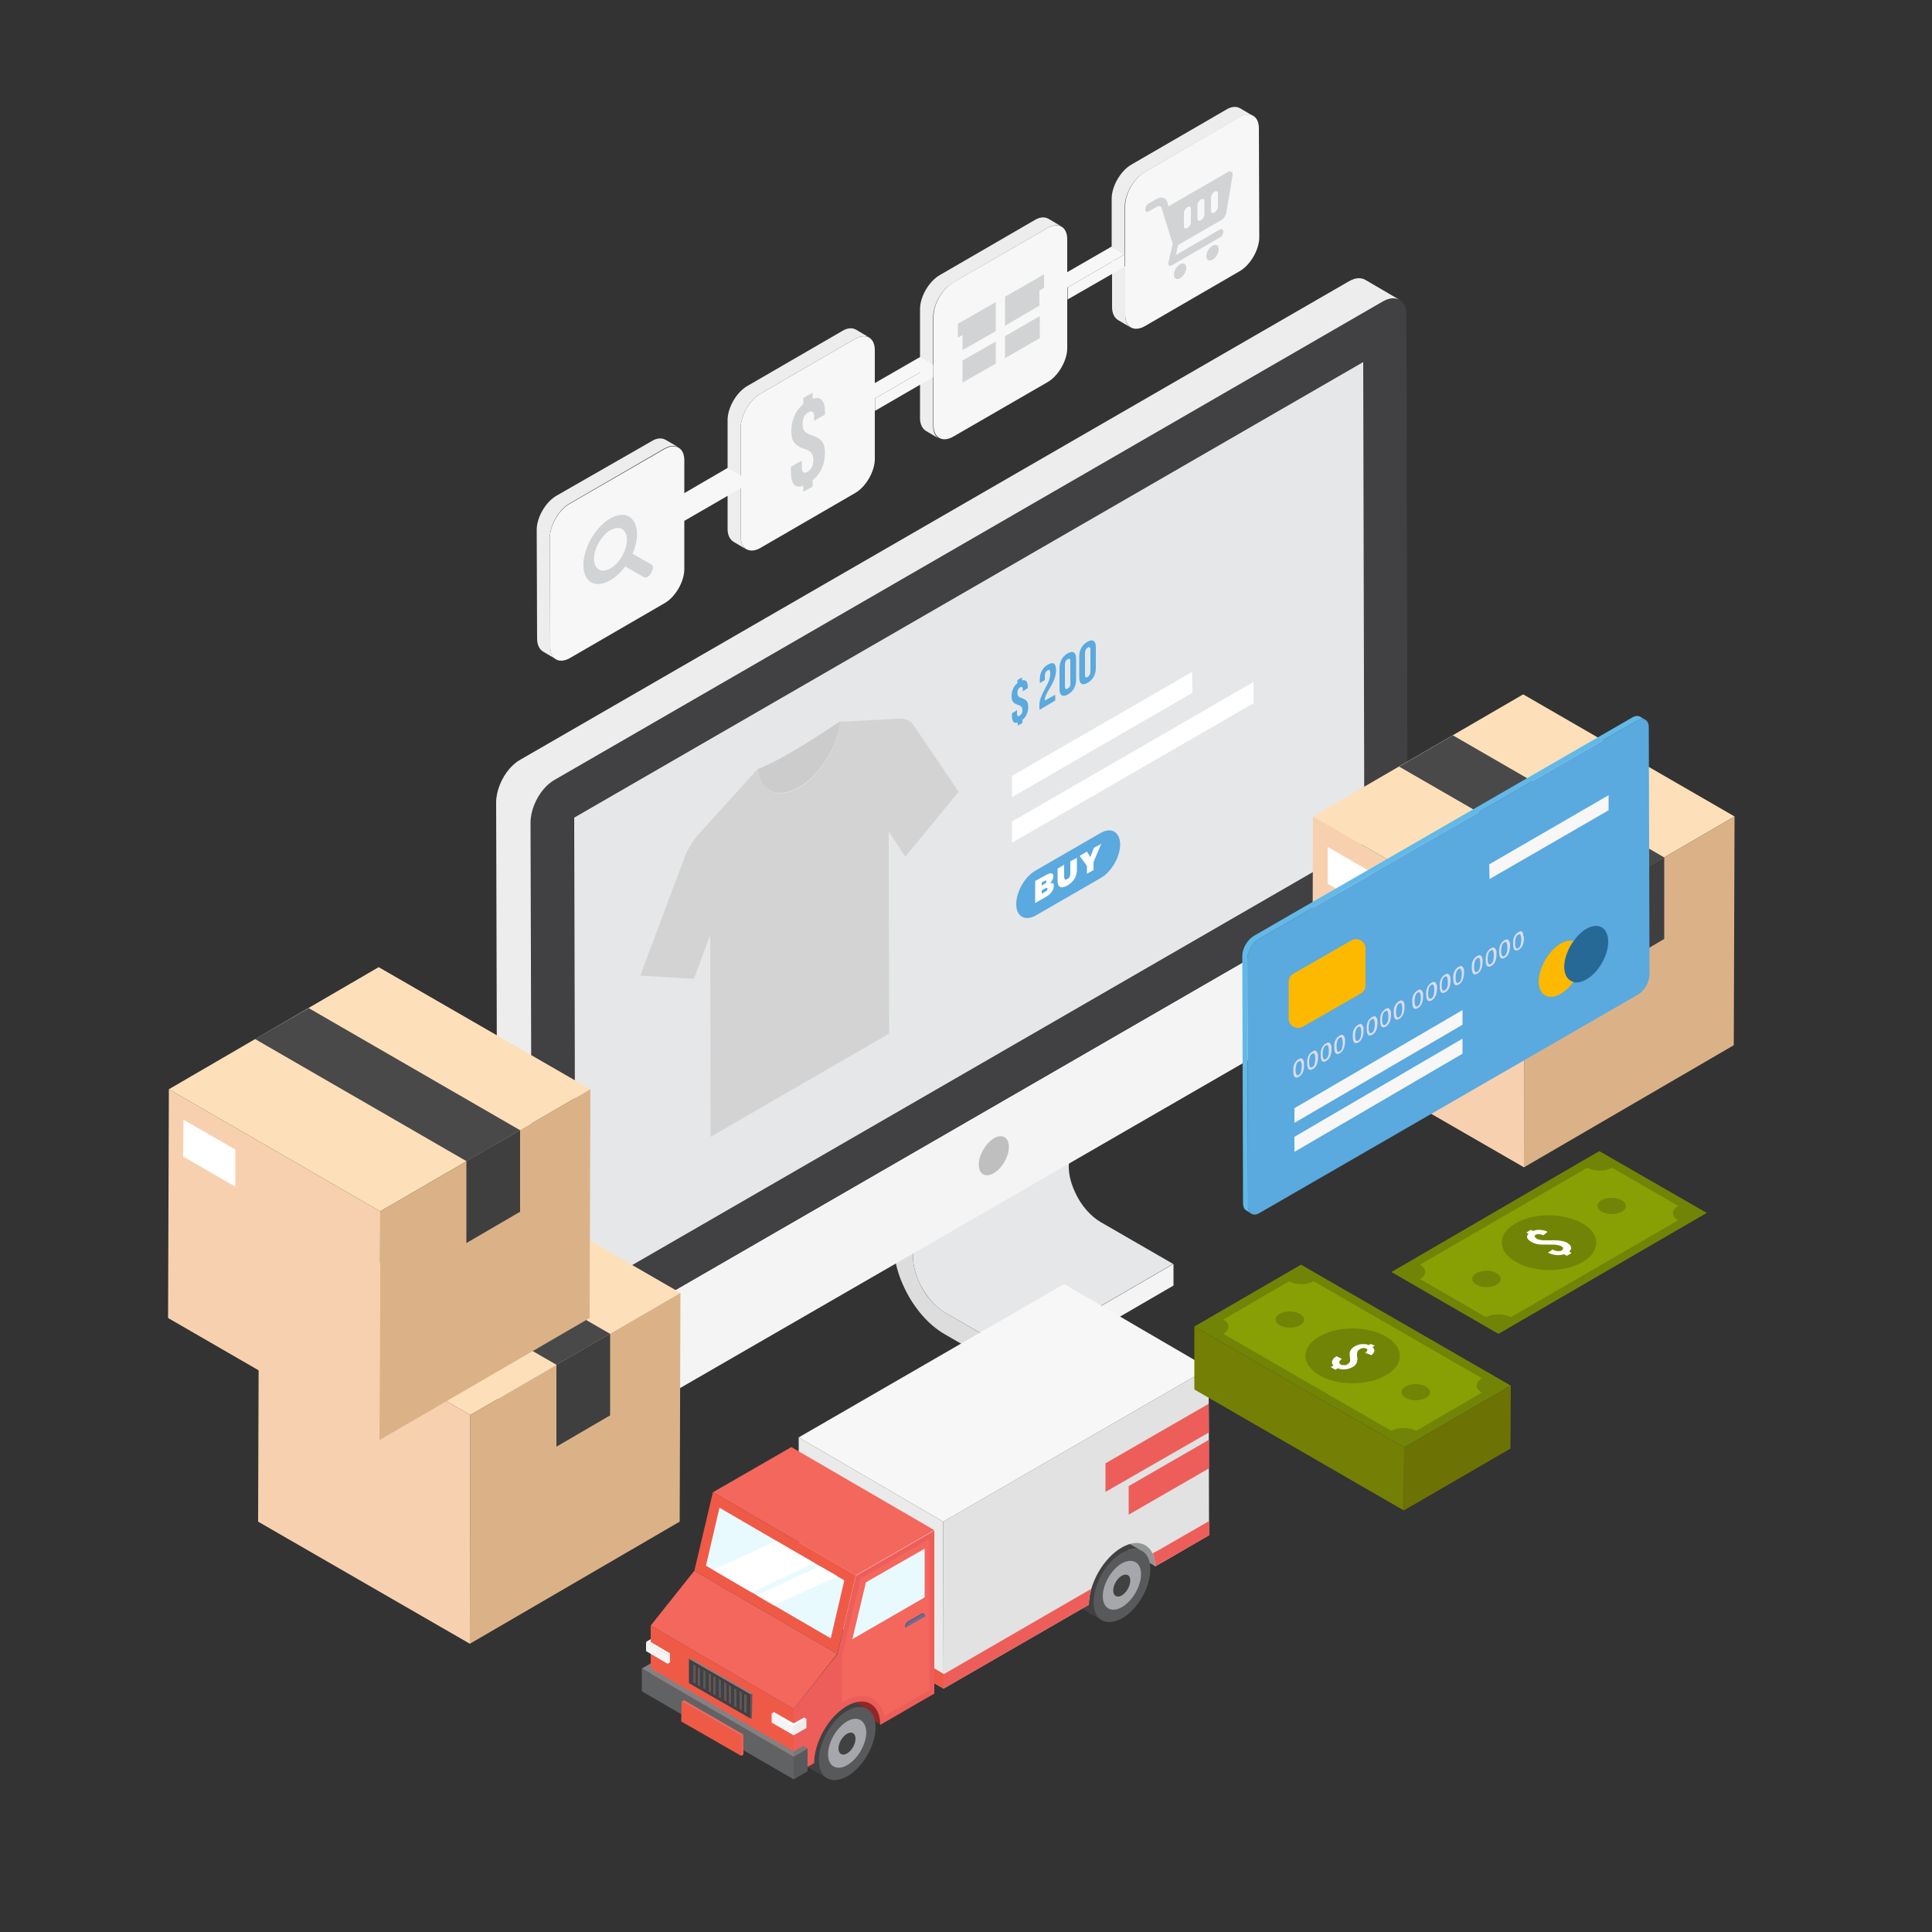 <?xml version="1.0" encoding="utf-8"?>
<!-- Generator: Adobe Illustrator 19.0.0, SVG Export Plug-In . SVG Version: 6.00 Build 0)  -->
<svg version="1.1" xmlns="http://www.w3.org/2000/svg" xmlns:xlink="http://www.w3.org/1999/xlink" x="0px" y="0px"
	 viewBox="0 0 500 500" style="enable-background:new 0 0 500 500;" xml:space="preserve">
<rect x="0" y="0" width="500" height="500" fill="#333333" stroke="none"/>
<style type="text/css">
	.st0{display:none;}
	.st1{display:inline;fill:#EBAB00;}
	.st2{enable-background:new    ;}
	.st3{fill:#F4F4F4;}
	.st4{fill:#DDDDDD;}
	.st5{fill:#58595B;}
	.st6{fill:#E6E7E8;}
	.st7{fill:#BFBFBF;}
	.st8{fill:#EDEDED;}
	.st9{fill:#414042;}
	.st10{fill:#CCCCCC;}
	.st11{fill:#D3D3D3;}
	.st12{fill:#5AA9DF;}
	.st13{fill:#FFFFFF;}
	.st14{fill:#FDE0BA;}
	.st15{fill:#DBB288;}
	.st16{fill:#F7D1AF;}
	.st17{fill:#494949;}
	.st18{fill:#3F3F3F;}
	.st19{fill:#939696;}
	.st20{fill:#414142;}
	.st21{fill:#E2E2E2;}
	.st22{fill:#ED5E5A;}
	.st23{fill:#EAEAEA;}
	.st24{fill:#F7F7F7;}
	.st25{fill:#EF5A47;}
	.st26{fill:#912727;}
	.st27{fill:#A5A7AA;}
	.st28{fill:#F4675D;}
	.st29{fill:#E9FAFF;}
	.st30{fill:#5A597F;}
	.st31{fill:#6E6B92;}
	.st32{fill:#808285;}
	.st33{fill:#616263;}
	.st34{fill:#77787A;}
	.st35{fill:#D1D3D4;}
	.st36{fill:#62B9E8;}
	.st37{fill:#276996;}
	.st38{fill:#FCB900;}
	.st39{fill:#DBDBEF;}
	.st40{fill:#728406;}
	.st41{fill:#89A004;}
	.st42{fill:#6D7204;}
	.st43{fill:#747F05;}
</style>
<g id="BACKGROUND" class="st0">
	<rect class="st1" width="500" height="500"/>
</g>
<g id="OBJECTS">
	<g>
		<g>
			<g class="st2">
				<g>
					<polygon class="st3" points="263.4,350.5 303.7,327.1 303.7,332.7 263.4,356.1 					"/>
				</g>
				<path class="st4" d="M244.6,339.7c-2.6-1.5-5.1-4.3-6.6-7.6c-1.6-3.3-2.1-6.7-1.4-9.2l5.7-18.7l-4.7-4.3l-5.7,18.7
					c-1.2,4-0.4,9.3,2.1,14.6c2.5,5.3,6.3,9.7,10.5,12.1l18.7,10.8l0-5.6L244.6,339.7z"/>
				<g>
					<polygon class="st5" points="237.6,299.9 277.9,276.5 282.6,280.8 242.3,304.2 					"/>
				</g>
				<path class="st6" d="M284.9,316.3c-2.6-1.5-5.1-4.3-6.6-7.6c-1.6-3.3-2.1-6.7-1.4-9.2l5.7-18.7l-40.3,23.4l-5.7,18.7
					c-0.7,2.5-0.2,5.8,1.4,9.2c1.6,3.3,4,6.1,6.6,7.6l18.7,10.8l40.3-23.4L284.9,316.3z"/>
			</g>
			<path class="st3" d="M364.4,224.4L137.7,355.3l0.1,18.9c0,3.9,2.8,5.5,6.2,3.5L358.3,254c3.4-2,6.2-6.7,6.2-10.7L364.4,224.4z"/>
			<g>
				<path class="st7" d="M257.2,294.6c2.2-1.3,3.9-0.2,3.9,2.2c0,2.5-1.7,5.5-3.9,6.8c-2.2,1.3-3.9,0.2-3.9-2.2
					C253.3,298.9,255.1,295.9,257.2,294.6z"/>
			</g>
			<path class="st8" d="M137.8,374.2l-0.1-18.9l-8.9-5.2l0.1,18.9c0,1.9,0.7,3.3,1.8,4l8.9,5.2C138.5,377.5,137.8,376.2,137.8,374.2
				z"/>
			<path class="st9" d="M364,81.9L364,81.9l0-0.4c0-2.8-1.5-4.4-3.5-4.4c0,0,0,0,0,0c-0.8,0-1.6,0.3-2.5,0.8L143.3,201.8
				c-0.9,0.5-1.8,1.3-2.6,2.2c-2.1,2.4-3.5,5.8-3.5,8.8l0.4,142.5l226.7-130.9L364,81.9z M148.9,335.9l-0.4-124.3L352.8,93.7
				l0.4,124.3L148.9,335.9z"/>
			<polygon class="st6" points="352.8,93.7 148.6,211.6 148.9,335.9 353.1,218 			"/>
			<path class="st8" d="M362.2,77.6l-8.9-5.2c-0.5-0.3-1.1-0.4-1.7-0.4c0,0,0,0,0,0l0,0c-0.8,0-1.6,0.3-2.5,0.8L134.5,196.7
				c-0.9,0.5-1.8,1.3-2.6,2.2c-2.1,2.4-3.5,5.8-3.5,8.8l0.4,142.5l8.9,5.2l-0.4-142.5c0-3,1.4-6.4,3.5-8.8c0.8-0.9,1.6-1.6,2.6-2.2
				L357.9,78c0.9-0.5,1.8-0.8,2.5-0.8l0,0c0,0,0,0,0,0C361.1,77.2,361.7,77.3,362.2,77.6z"/>
			<g>
				<g class="st2">
					<g>
						<path class="st10" d="M196.1,199c0.6,5.8,5.2,7.9,10.7,4.7c5.5-3.2,10-10.6,10.7-17.1c-0.3,0.2-5.8,4-12.1,7.7
							C202.2,196.2,198.9,198,196.1,199z"/>
					</g>
					<g>
						<path class="st11" d="M196.1,199l-15.3,16.9c-1.7,1.9-3.1,4.3-3.9,6.7l-11.2,29.9l13.9,0.8l4.2-11.4l0.1,52.3l46.2-26.7
							l-0.1-52.3l4.3,6.5l13.8-16.8l-11.4-16.8c-0.8-1.5-2.3-2.2-4-2.1l-15.3,0.8c-0.6,6.5-5.1,13.9-10.7,17.1
							C201.3,207,196.8,204.8,196.1,199z"/>
					</g>
				</g>
			</g>
			<g>
				<path class="st12" d="M264.5,180.7c-1-0.3-1.2-0.7-1.2-1.4c0-0.7,0.3-1.2,0.7-1.4c0.4-0.3,0.7-0.1,0.7,0.6l0,0.4l1.3-0.8l0-0.3
					c0-1.4-0.5-2-1.5-1.7l0-0.8l-1.2,0.7l0,0.8c-1,0.8-1.5,2-1.5,3.4c0,1.2,0.4,1.8,1.6,2.2c1,0.3,1.2,0.7,1.2,1.4
					c0,0.7-0.3,1.2-0.7,1.4c-0.4,0.3-0.7,0.2-0.7-0.6l0-0.8l-1.3,0.8l0,0.7c0,1.4,0.5,2,1.5,1.7l0,0.8l1.2-0.7l0-0.8
					c1-0.8,1.5-2,1.5-3.4C266.1,181.7,265.7,181.1,264.5,180.7z"/>
				<path class="st12" d="M273.3,173.4c0-1.7-0.7-2.2-2.1-1.4c-1.4,0.8-2.1,2.2-2.1,3.8l0,1l1.3-0.8l0-1.1c0-0.7,0.3-1.2,0.7-1.4
					c0.4-0.3,0.7-0.2,0.7,0.8c0,1.1-0.3,2.1-1.4,4c-1,1.9-1.4,3-1.4,4.1l0,1.3l4.1-2.4l0-1.5l-2.7,1.5c0-0.1,0-0.1,0-0.2
					c0-0.5,0.2-1.2,1.1-2.7C272.9,176.1,273.3,174.8,273.3,173.4z"/>
				<path class="st12" d="M276.3,169.1c-1.4,0.8-2.1,2.2-2.1,3.8l0,5.4c0,1.7,0.8,2.2,2.2,1.4c1.4-0.8,2.1-2.2,2.1-3.8l0-5.4
					C278.5,168.8,277.7,168.3,276.3,169.1z M276.3,178.2c-0.4,0.3-0.7,0.1-0.7-0.6l0-5.6c0-0.7,0.3-1.2,0.7-1.4
					c0.5-0.3,0.7-0.1,0.7,0.6l0,5.6C277.1,177.5,276.8,177.9,276.3,178.2z"/>
				<path class="st12" d="M283.6,167.5c0-1.7-0.8-2.2-2.2-1.4c-1.4,0.8-2.1,2.2-2.1,3.8l0,5.4c0,1.7,0.8,2.2,2.2,1.4
					c1.4-0.8,2.1-2.2,2.1-3.8L283.6,167.5z M281.5,175.2c-0.5,0.3-0.7,0.1-0.7-0.6l0-5.6c0-0.7,0.3-1.2,0.7-1.4
					c0.4-0.3,0.7-0.1,0.7,0.6l0,5.6C282.2,174.5,281.9,174.9,281.5,175.2z"/>
			</g>
			<g>
				<g>
					<polygon class="st13" points="324.4,176.5 324.4,182 261.9,218.1 261.9,212.6 					"/>
				</g>
				<g>
					<polygon class="st13" points="308.5,173.9 308.6,179.3 261.9,206.3 261.9,200.8 					"/>
				</g>
			</g>
			<g>
				<g>
					<path class="st12" d="M270.5,230.1c0.4-0.2,0.5-0.1,0.5,0.1l0,0c0,0.2-0.2,0.5-0.6,0.7l-0.8,0.5l0-0.9L270.5,230.1z"/>
				</g>
				<g>
					<path class="st12" d="M270.9,228.3c0,0.3-0.2,0.5-0.5,0.7l-0.7,0.4l0-0.8l0.7-0.4C270.7,228,270.9,228,270.9,228.3L270.9,228.3
						z"/>
				</g>
				<path class="st12" d="M284.8,215.6l-16.8,9.7c-2.8,1.6-5,5.5-5,8.7c0,3.2,2.3,4.5,5.1,2.9l16.8-9.7c2.8-1.6,5-5.5,5-8.7
					C289.8,215.2,287.5,214,284.8,215.6z"/>
				<g>
					<path class="st13" d="M277,222.9l0,3.2c0,0.7-0.3,1.2-0.8,1.4c-0.5,0.3-0.8,0.1-0.8-0.6l0-3.1l-1.7,1l0,3.1
						c0,1.9,1,2.1,2.5,1.3c1.5-0.9,2.5-2.2,2.5-4.1l0-3.1L277,222.9z"/>
					<polygon class="st13" points="285,218.4 283.1,219.4 282.2,221.8 281.3,220.4 279.4,221.5 281.3,224.1 281.3,226.1 283,225.2 
						283,223.1 					"/>
					<path class="st13" d="M271.7,228.6c0.5-0.5,0.9-1.1,0.9-1.8c0-0.4-0.1-0.6-0.3-0.7c-0.3-0.2-0.7-0.1-1.5,0.3l-2.9,1.6l0,5.7
						l2.8-1.6c1.3-0.7,2-1.8,2-2.7v0C272.8,228.5,272.4,228.4,271.7,228.6z M269.6,228.4l0.7-0.4c0.4-0.2,0.5-0.2,0.5,0.1l0,0
						c0,0.3-0.2,0.5-0.5,0.7l-0.7,0.4L269.6,228.4z M270.5,230.8l-0.9,0.5l0-0.9l0.9-0.5c0.4-0.2,0.6-0.1,0.6,0.1l0,0
						C271.1,230.3,270.9,230.6,270.5,230.8z"/>
				</g>
			</g>
		</g>
		<g>
			<g class="st2">
				<g>
					<polygon class="st14" points="176.1,334.6 121.7,366.2 67,334.6 121.4,303 					"/>
				</g>
				<g>
					<polygon class="st15" points="176.1,334.6 175.9,393.8 121.6,425.4 121.7,366.2 					"/>
				</g>
				<g>
					<polygon class="st16" points="121.7,366.2 121.6,425.4 66.8,393.8 67,334.6 					"/>
				</g>
				<polygon class="st17" points="89.3,321.6 144,353.2 157.9,345.2 103.2,313.6 				"/>
				<polygon class="st18" points="157.9,366.3 157.9,345.2 151.8,348.7 144,353.2 144,374.4 				"/>
				<g>
					<polygon class="st13" points="84.2,350.2 84.2,359.8 70.8,352 70.8,342.5 					"/>
				</g>
			</g>
		</g>
		<g>
			<g class="st2">
				<g>
					<polygon class="st14" points="152.8,281.9 98.4,313.5 43.7,281.9 98,250.3 					"/>
				</g>
				<g>
					<polygon class="st15" points="152.8,281.9 152.6,341.1 98.2,372.7 98.4,313.5 					"/>
				</g>
				<g>
					<polygon class="st16" points="98.4,313.5 98.2,372.7 43.5,341.1 43.7,281.9 					"/>
				</g>
				<polygon class="st17" points="66,268.9 120.7,300.5 134.6,292.5 79.9,260.9 				"/>
				<polygon class="st18" points="134.6,313.6 134.6,292.5 128.5,296 120.7,300.5 120.7,321.7 				"/>
				<g>
					<polygon class="st13" points="60.9,297.5 60.9,307.1 47.4,299.3 47.5,289.8 					"/>
				</g>
			</g>
		</g>
		<g>
			<g class="st2">
				<g>
					<polygon class="st14" points="448.9,211.3 394.5,242.9 339.8,211.3 394.2,179.7 					"/>
				</g>
				<g>
					<polygon class="st15" points="448.9,211.3 448.7,270.5 394.4,302.1 394.5,242.9 					"/>
				</g>
				<g>
					<polygon class="st16" points="394.5,242.9 394.4,302.1 339.6,270.5 339.8,211.3 					"/>
				</g>
				<polygon class="st17" points="362.1,198.4 416.9,230 430.7,221.9 376,190.3 				"/>
				<polygon class="st18" points="430.7,243 430.7,221.9 424.6,225.4 416.9,230 416.9,251.1 				"/>
				<g>
					<polygon class="st13" points="357.1,227 357,236.5 343.6,228.7 343.6,219.2 					"/>
				</g>
			</g>
		</g>
		<g>
			<g>
				<path class="st19" d="M298.9,405.3c0-5.3-3.8-7.5-8.5-4.9L298.9,405.3z"/>
			</g>
			<path class="st20" d="M253.3,380.4c2-1.2,3.9-1.3,5.2-0.5l37,21.5c-1.3-0.8-3.2-0.7-5.2,0.5c-4,2.3-7.3,8-7.3,12.7
				c0,2.3,0.8,3.9,2.1,4.7l-37-21.5c-1.3-0.8-2.1-2.4-2.1-4.7C246,388.4,249.2,382.7,253.3,380.4z"/>
			<g>
				<path class="st21" d="M290.3,400.5c4.7-2.7,8.6-0.5,8.6,4.9l1.6-0.9l0.9-0.5v0l11.5-6.7l-0.1-43.2l-68.7,39.7l0.1,43.2
					l37.6-21.7C281.8,409.8,285.6,403.2,290.3,400.5z"/>
				<path class="st22" d="M282.4,411.2l-38.2,22.1l0,3.7l37.6-21.7C281.8,413.9,282,412.6,282.4,411.2z"/>
				<g>
					<polygon class="st23" points="244.1,393.8 206.7,372 206.8,415.2 244.2,437 					"/>
				</g>
				<g>
					<polygon class="st24" points="312.8,354.1 275.4,332.3 206.7,372 244.1,393.8 					"/>
				</g>
				<polygon class="st22" points="286.1,378.7 312.8,363.3 312.9,370.7 286.1,386.1 				"/>
				<polygon class="st22" points="312.9,372.6 292.1,384.6 292.1,392 312.9,380 				"/>
				<polygon class="st25" points="241,431.3 244.2,433.2 244.2,437 241,435.1 				"/>
				<g>
					<path class="st22" d="M313,397.3l0-3.7l-13.2,7.6l-1.5,0.8c0.4,0.9,0.6,2,0.7,3.3l1.6-0.9l0.9-0.5v0L313,397.3z"/>
				</g>
			</g>
			<polygon class="st13" points="167.2,425 168.4,424.2 168.4,425.7 			"/>
			<g>
				<path class="st26" d="M225.3,440.8l-37-21.5c1.5,0.9,2.5,2.8,2.5,5.5l37,21.5C227.8,443.6,226.8,441.7,225.3,440.8z"/>
			</g>
			<path class="st20" d="M182.2,421.3c2-1.2,3.9-1.3,5.2-0.5l37,21.5c-1.3-0.8-3.2-0.7-5.2,0.5c-4,2.3-7.3,8-7.3,12.7
				c0,2.3,0.8,3.9,2.1,4.7l-37-21.5c-1.3-0.8-2.1-2.4-2.1-4.7C174.8,429.3,178.1,423.6,182.2,421.3z"/>
			<g>
				<path class="st5" d="M219.2,442.8c-4,2.3-7.3,8-7.3,12.7c0,4.7,3.3,6.5,7.4,4.2c4-2.3,7.3-8,7.3-12.7
					C226.5,442.3,223.2,440.4,219.2,442.8z"/>
			</g>
			<g>
				<path class="st27" d="M219.2,445.5c-2.7,1.6-4.9,5.4-4.9,8.5c0,3.1,2.2,4.4,5,2.8c2.7-1.6,4.9-5.4,4.9-8.5
					C224.1,445.2,221.9,443.9,219.2,445.5z"/>
			</g>
			<g>
				<path class="st20" d="M219.2,448.7c-1.2,0.7-2.2,2.4-2.2,3.8c0,1.4,1,2,2.2,1.3c1.2-0.7,2.2-2.4,2.2-3.8
					C221.4,448.5,220.4,448,219.2,448.7z"/>
			</g>
			<polygon class="st28" points="205.4,442.3 168.4,420.7 179.7,406.5 216.7,428 			"/>
			<g>
				<polygon class="st25" points="205.4,442.3 168.4,420.7 168.4,437.7 205.4,459.2 				"/>
			</g>
			<g>
				<polygon class="st28" points="241.8,396 204.8,374.5 184.5,386.2 221.5,407.7 				"/>
			</g>
			<polygon class="st25" points="221.5,407.7 184.5,386.2 179.7,406.5 216.7,428 			"/>
			<polygon class="st29" points="218.5,409 186.2,390.2 182.7,405.2 215,424 			"/>
			<path class="st22" d="M205.4,442.3l11.3-14.2l4.8-20.3l20.3-11.7v42.2l-14,8.1c0-5.4-3.9-7.6-8.6-4.9c-4.7,2.7-8.5,9.3-8.5,14.8
				l-5.3,3V442.3z"/>
			<path class="st28" d="M240.5,398.3v39.1l-11.6,6.7c-0.7-3.2-2.8-5.2-5.9-5.2c-1.4,0-2.9,0.5-4.5,1.3c-0.2,0.1-0.4,0.3-0.6,0.4
				v-12l4.8-20.1L240.5,398.3z"/>
			<polygon class="st29" points="224.1,409.5 239.3,400.8 239.3,413.4 220.6,424.2 			"/>
			<g>
				<path class="st30" d="M235,419.6l3.5-2c0.2-0.1,0.4-0.1,0.6,0l0,0l0.2,0.1l-0.1,0.1c0,0.1,0.1,0.2,0.1,0.3l-3,1.7l-1.6,1.1
					l-0.2,0.3l-0.3-0.2C234.2,420.5,234.5,419.9,235,419.6z"/>
				<g>
					<path class="st31" d="M235.2,419.8c-0.4,0.3-0.8,0.9-0.8,1.4l5.1-2.9c0-0.5-0.4-0.7-0.8-0.5L235.2,419.8z"/>
				</g>
			</g>
			<g>
				<g>
					<polygon class="st5" points="188.7,436.2 188.7,440.7 189.2,441 189.3,436.5 					"/>
				</g>
				<g>
					<polygon class="st5" points="191.4,437.7 191.4,442.2 191.9,442.5 191.9,438 					"/>
				</g>
				<path class="st9" d="M178.3,435.6l16,9.2l0-6.3l-16-9.2L178.3,435.6z M192.7,443l0-4.5l0.5,0.3l0,4.5L192.7,443z M191.4,442.2
					l0-4.5l0.5,0.3l0,4.5L191.4,442.2z M190,441.5l0-4.5l0.5,0.3l0,4.5L190,441.5z M188.7,440.7l0-4.5l0.5,0.3l0,4.5L188.7,440.7z
					 M187.4,439.9l0-4.5l0.5,0.3l0,4.5L187.4,439.9z M186,439.1l0-4.5l0.5,0.3l0,4.5L186,439.1z M184.7,438.4l0-4.5l0.5,0.3l0,4.5
					L184.7,438.4z M183.4,437.6l0-4.5l0.5,0.3l0,4.5L183.4,437.6z M182,436.8l0-4.5l0.5,0.3l0,4.5L182,436.8z M180.7,436.1l0-4.5
					l0.5,0.3l0,4.5L180.7,436.1z M179.4,435.3l0-4.5l0.5,0.3l0,4.5L179.4,435.3z"/>
				<g>
					<polygon class="st5" points="179.4,430.8 179.4,435.3 179.9,435.6 179.9,431.1 					"/>
				</g>
				<g>
					<polygon class="st5" points="180.7,431.6 180.7,436.1 181.2,436.4 181.2,431.9 					"/>
				</g>
				<g>
					<polygon class="st5" points="182,432.3 182,436.8 182.6,437.1 182.6,432.6 					"/>
				</g>
				<g>
					<polygon class="st5" points="183.4,433.1 183.4,437.6 183.9,437.9 183.9,433.4 					"/>
				</g>
				<g>
					<polygon class="st5" points="184.7,433.9 184.7,438.4 185.2,438.7 185.2,434.2 					"/>
				</g>
				<g>
					<polygon class="st5" points="186,434.6 186,439.1 186.6,439.5 186.6,435 					"/>
				</g>
				<g>
					<polygon class="st5" points="187.4,435.4 187.4,439.9 187.9,440.2 187.9,435.7 					"/>
				</g>
				<g>
					<polygon class="st5" points="190,437 190,441.5 190.6,441.8 190.6,437.3 					"/>
				</g>
				<g>
					<polygon class="st5" points="192.7,438.5 192.7,443 193.2,443.3 193.3,438.8 					"/>
				</g>
				<g>
					<polygon class="st32" points="194.3,438.5 194.7,438.3 178.7,429.1 178.3,429.3 					"/>
				</g>
				<g>
					<polygon class="st5" points="194.3,444.8 194.6,444.6 194.7,438.3 194.3,438.5 					"/>
				</g>
			</g>
			<g>
				<polygon class="st33" points="205.4,454.6 205.4,460.5 166.1,437.7 166.1,431.8 				"/>
				<polygon class="st5" points="209,458.4 205.4,460.5 205.4,454.6 209,452.5 				"/>
				<polygon class="st34" points="207.9,451.8 209,452.5 205.4,454.6 205.4,453.3 				"/>
				<polygon class="st32" points="168.4,433.1 166.1,431.8 168.4,430.5 				"/>
				<polygon class="st32" points="205.4,454.6 168.1,432.9 168.4,431.8 205.4,453.3 205.4,459.2 205.4,459.2 				"/>
			</g>
			<g>
				<polygon class="st3" points="205.4,449.1 199.7,445.8 199.7,443.5 205.4,446.7 				"/>
				<polygon class="st13" points="205.4,446 208.1,444.5 208.7,444.9 205.4,446.8 				"/>
				<polygon class="st13" points="205.4,446 200.3,443.1 199.7,443.5 205.4,446.8 				"/>
				<polygon class="st8" points="208.7,447.2 205.4,449.1 205.4,446.7 208.7,444.9 				"/>
			</g>
			<polygon class="st3" points="172.8,430.6 167.2,427.3 167.2,425 172.8,428.2 			"/>
			<polygon class="st13" points="173.4,427.9 167.8,424.6 167.2,425 172.8,428.2 			"/>
			<polygon class="st8" points="173.4,427.9 173.4,430.2 172.8,430.6 172.8,428.2 			"/>
			<g>
				<polygon class="st25" points="176.4,440.3 191.8,449.2 191.8,454.4 176.3,445.5 				"/>
				<g>
					<polygon class="st28" points="191.8,449.2 192.4,448.9 177,440 176.4,440.3 					"/>
				</g>
				<g>
					<polygon class="st22" points="191.8,454.4 192.4,454.1 192.4,448.9 191.8,449.2 					"/>
				</g>
			</g>
			<polygon class="st13" points="194.5,412.1 210.8,404.5 200.9,398.8 184.6,406.3 			"/>
			<polygon class="st13" points="200.3,415.5 216.7,407.9 212.2,405.3 195.9,412.9 			"/>
			<g>
				<path class="st20" d="M293.2,404.8c-1.2,0.7-2.2,2.4-2.2,3.8c0,1.4,1,2,2.2,1.3s2.2-2.4,2.2-3.8
					C295.4,404.7,294.4,404.1,293.2,404.8z"/>
			</g>
			<g>
				<path class="st5" d="M290.3,401.9c-4,2.3-7.3,8-7.3,12.7c0,4.7,3.3,6.5,7.4,4.2s7.3-8,7.3-12.7
					C297.7,401.4,294.4,399.6,290.3,401.9z"/>
			</g>
			<g>
				<path class="st27" d="M290.3,404.6c-2.7,1.6-4.9,5.4-4.9,8.5c0,3.1,2.2,4.4,5,2.8c2.7-1.6,4.9-5.4,4.9-8.5
					C295.3,404.3,293.1,403.1,290.3,404.6z"/>
			</g>
			<g>
				<path class="st20" d="M290.3,407.8c-1.2,0.7-2.2,2.4-2.2,3.8c0,1.4,1,2,2.2,1.3c1.2-0.7,2.2-2.4,2.2-3.8
					C292.6,407.7,291.6,407.1,290.3,407.8z"/>
			</g>
		</g>
		<g>
			<g>
				<polygon class="st24" points="276.3,74.4 272.8,72.4 287.7,63.8 291.1,65.8 				"/>
			</g>
			<path class="st24" d="M320.7,30.3c2.8-1.6,5.1-0.3,5.1,2.9l0.1,28.2c0,3.2-2.3,7.2-5.1,8.8l-24.5,14.2c-2.8,1.6-5.1,0.3-5.1-2.9
				l0-12.5l0-3.2l0-12.5c0-3.2,2.3-7.2,5.1-8.8L320.7,30.3z"/>
			<g>
				<path class="st35" d="M305.4,68.4c-0.9,0.5-1.6,1.7-1.6,2.7c0,1,0.7,1.4,1.6,0.9c0.9-0.5,1.6-1.7,1.6-2.7
					C307,68.3,306.3,67.9,305.4,68.4z"/>
				<path class="st35" d="M313.8,63.6c-0.9,0.5-1.6,1.7-1.6,2.7c0,1,0.7,1.4,1.6,0.9c0.9-0.5,1.6-1.7,1.6-2.7
					C315.4,63.4,314.7,63.1,313.8,63.6z"/>
			</g>
			<path class="st35" d="M317.8,44.5l-15.4,8.9l-0.3-1.1c-0.4-1.2-1.5-1.5-2.8-0.8l-2.1,1.2c-0.5,0.3-0.8,0.9-0.8,1.5
				c0,0.5,0.4,0.8,0.9,0.5l2.1-1.2c0.5-0.3,1-0.2,1.2,0.3l2.9,9.3l-1.1,4.8c-0.1,0.3,0,0.6,0.1,0.8c0.2,0.2,0.4,0.1,0.7,0l12.6-7.3
				c0.5-0.3,0.8-0.9,0.8-1.5c0-0.5-0.4-0.8-0.9-0.5l-11.4,6.6l0.6-2.6l11.1-6.4c0.7-0.4,1.3-1.3,1.4-2.1l1.6-9.6
				C319.1,44.5,318.5,44.1,317.8,44.5z M307.3,59c-0.5,0.3-0.9,0.1-0.9-0.5l0-3.4c0-0.5,0.4-1.2,0.9-1.5c0.5-0.3,0.9-0.1,0.9,0.5
				l0,3.4C308.2,58.1,307.8,58.7,307.3,59z M310.8,57c-0.5,0.3-0.9,0.1-0.9-0.5l0-3.4c0-0.5,0.4-1.2,0.9-1.5
				c0.5-0.3,0.9-0.1,0.9,0.5l0,3.4C311.7,56,311.3,56.7,310.8,57z M314.3,55c-0.5,0.3-0.9,0.1-0.9-0.5l0-3.4c0-0.5,0.4-1.2,0.9-1.5
				c0.5-0.3,0.9-0.1,0.9,0.5l0,3.4C315.2,54,314.8,54.7,314.3,55z"/>
			<g>
				<path class="st8" d="M291.2,81.5l0-12.5l-3.4-2l0,12.5c0,1.6,0.6,2.7,1.5,3.3l3.4,2C291.7,84.2,291.2,83.1,291.2,81.5z"/>
				<path class="st8" d="M320.9,28c-0.9-0.5-2.2-0.5-3.6,0.4l-24.5,14.2c-2.8,1.6-5.1,5.6-5.1,8.8l0,12.5l3.4,2l0-12.5
					c0-3.2,2.3-7.2,5.1-8.8l24.5-14.2c1.4-0.8,2.7-0.9,3.6-0.4L320.9,28z"/>
			</g>
			<g>
				<polygon class="st24" points="276.3,74.4 291.1,65.8 291.1,69 276.3,77.5 				"/>
			</g>
			<path class="st24" d="M271.1,59c2.8-1.6,5.1-0.3,5.1,2.9l0,12.5l0,3.2l0,12.5c0,3.2-2.3,7.2-5.1,8.8L246.7,113
				c-2.8,1.6-5.1,0.3-5.1-2.9l0-12.5l0-3.2l0-12.5c0-3.2,2.3-7.2,5.1-8.8L271.1,59z"/>
			<g>
				<polygon class="st35" points="269,75.2 270.2,74.5 270.2,71 260.1,76.8 260.1,84.3 269,79.1 				"/>
				<polygon class="st35" points="257.7,78.2 247.9,83.8 247.9,87.4 249.1,86.7 249.1,90.6 257.7,85.7 				"/>
				<polygon class="st35" points="260.1,87 260.1,92.7 269.1,87.5 269.1,81.8 				"/>
				<polygon class="st35" points="249.1,93.3 249.1,99 257.7,94.1 257.7,88.4 				"/>
			</g>
			<path class="st8" d="M271.3,56.6c-0.9-0.5-2.2-0.5-3.6,0.4l-24.5,14.2c-2.8,1.6-5.1,5.6-5.1,8.8l0,12.5l0,3.2l0,12.5
				c0,1.6,0.6,2.7,1.5,3.3l3.4,2c-0.9-0.5-1.5-1.7-1.5-3.3l0-12.5l0-3.2l0-12.5c0-3.2,2.3-7.2,5.1-8.8L271.1,59
				c1.4-0.8,2.7-0.9,3.6-0.4L271.3,56.6z"/>
			<g class="st2">
				<g>
					<polygon class="st24" points="226.5,106.3 226.5,103.1 241.5,94.4 241.5,97.6 					"/>
				</g>
				<g>
					<polygon class="st24" points="226.5,106.3 223,104.3 223,101.1 226.5,103.1 					"/>
				</g>
				<g>
					<polygon class="st24" points="226.5,103.1 223,101.1 238.1,92.4 241.5,94.4 					"/>
				</g>
			</g>
			<path class="st24" d="M221.3,87.7c2.8-1.6,5.1-0.3,5.1,2.9l0,12.5l0,3.2l0,12.5c0,3.2-2.3,7.2-5.1,8.8l-24.5,14.2
				c-2.8,1.6-5.1,0.3-5.1-2.9l0-12.5l0-3.2l0-12.5c0-3.2,2.3-7.2,5.1-8.8L221.3,87.7z"/>
			<path class="st35" d="M213.5,117.2c0-2.5-0.8-3.7-3.3-4.5c-2-0.7-2.5-1.4-2.5-3c0-1.5,0.5-2.4,1.5-3c0.9-0.5,1.5-0.3,1.5,1.3
				l0,0.9l2.8-1.6l0-0.7c0-2.9-1.1-4.1-3.2-3.4l0-1.6l-2.4,1.4l0,1.6c-2.1,1.7-3.1,4.2-3.1,7c0,2.5,0.8,3.7,3.2,4.5
				c2,0.6,2.5,1.4,2.5,3c0,1.5-0.6,2.4-1.5,3c-0.9,0.5-1.5,0.3-1.5-1.2l0-1.7l-2.8,1.6l0,1.5c0,2.9,1.1,4.2,3.2,3.4l0,1.6l2.4-1.4
				l0-1.6C212.4,122.6,213.5,120.1,213.5,117.2z"/>
			<path class="st8" d="M221.5,85.3c-0.9-0.5-2.2-0.5-3.6,0.4l-24.5,14.2c-2.8,1.6-5.1,5.6-5.1,8.8l0,12.5l0,3.2l0,12.5
				c0,1.6,0.6,2.7,1.5,3.3l3.4,2c-0.9-0.5-1.5-1.7-1.5-3.3l0-12.5l0-3.2l0-12.5c0-3.2,2.3-7.2,5.1-8.8l24.5-14.2
				c1.4-0.8,2.7-0.9,3.6-0.4L221.5,85.3z"/>
			<polygon class="st24" points="191.8,123.1 188.3,121.1 173.7,129.6 173.7,132.8 177.1,134.8 191.8,126.3 			"/>
			<g>
				<path class="st24" d="M168.6,148.2l-3.4-2c0.5-0.9,0.5-1.9,0-2.2l3.4,2C169.1,146.4,169.1,147.3,168.6,148.2z"/>
			</g>
			<path class="st8" d="M172.2,113.8c-0.9-0.5-2.2-0.5-3.6,0.4L144,128.3c-2.8,1.6-5.1,5.6-5.1,8.8l0.1,28.2c0,1.6,0.6,2.7,1.5,3.3
				l3.4,2c-0.9-0.5-1.5-1.7-1.5-3.3l-0.1-28.2c0-3.2,2.3-7.2,5.1-8.8l24.5-14.2c1.4-0.8,2.7-0.9,3.6-0.4L172.2,113.8z"/>
			<path class="st24" d="M172,116.2c2.8-1.6,5.1-0.3,5.1,2.9l0,12.5l0,3.2l0,12.5c0,3.2-2.3,7.2-5.1,8.8l-24.5,14.2
				c-2.8,1.6-5.1,0.3-5.1-2.9l-0.1-28.2c0-3.2,2.3-7.2,5.1-8.8L172,116.2z"/>
			<path class="st35" d="M168.6,146.1l-4.9-2.8c1.8-4.1,1.5-8.2-0.9-9.6c-1.4-0.8-3.1-0.5-4.9,0.5c-1.8,1-3.5,2.8-4.9,5.2
				c-2.7,4.7-2.7,9.7,0,11.3c1.4,0.8,3.1,0.5,4.9-0.5c1.4-0.8,2.7-2,3.9-3.6l4.9,2.8c0.3,0.1,0.6,0.1,0.9-0.1c0.3-0.2,0.7-0.5,0.9-1
				C169.1,147.3,169.1,146.4,168.6,146.1z M161,143.9c-0.8,1.4-1.9,2.6-3,3.2c-1.1,0.6-2.2,0.8-3,0.3c-1.7-1-1.7-4.1,0-7
				c0.8-1.4,1.9-2.6,3-3.2c1.1-0.6,2.2-0.8,3-0.3C162.6,137.9,162.7,141,161,143.9z"/>
		</g>
		<g>
			<g>
				<g class="st2">
					<g>
						<path class="st12" d="M325.8,243c-1.7,1-3,3.3-3,5.2l0.2,64c0,1.9,1.4,2.7,3,1.7l97.9-56.5c1.7-1,3-3.3,3-5.2l-0.2-64
							c0-1.9-1.4-2.7-3-1.7L325.8,243z"/>
					</g>
					<path class="st36" d="M424.5,185.5c-0.5-0.3-1.3-0.3-2.1,0.2l-97.9,56.5c-1.7,1-3,3.3-3,5.2l0.2,64c0,0.9,0.3,1.6,0.9,1.9
						l1.3,0.8c-0.5-0.3-0.9-1-0.9-1.9l-0.2-64c0-1.9,1.3-4.2,3-5.2l97.9-56.5c0.8-0.5,1.6-0.5,2.1-0.2L424.5,185.5z"/>
				</g>
			</g>
			<g>
				<g>
					<path class="st37" d="M410.5,240.4c3.1-1.8,5.7-0.4,5.7,3.3c0,3.6-2.5,8-5.7,9.8c-1.2,0.7-2.4,0.9-3.3,0.7
						c-1.4-0.4-2.4-1.8-2.4-3.9c0-2.2,0.9-4.7,2.4-6.7C408.2,242.2,409.3,241.1,410.5,240.4z"/>
				</g>
				<g>
					<path class="st38" d="M403.9,244.2c1.2-0.7,2.4-0.9,3.3-0.7c-1.4,2-2.4,4.5-2.4,6.7c0,2.2,1,3.6,2.4,3.9
						c-0.9,1.3-2.1,2.4-3.3,3.1c-3.1,1.8-5.7,0.4-5.7-3.3C398.3,250.4,400.8,246,403.9,244.2z"/>
				</g>
			</g>
			<g>
				<path class="st38" d="M353.4,245.5l0,9.5c0,0.9-0.5,1.7-1.2,2.1l-15,8.6c-1.6,0.9-3.7-0.2-3.7-2.1l0-9.5c0-0.9,0.5-1.7,1.2-2.1
					l15-8.6C351.4,242.4,353.4,243.6,353.4,245.5z"/>
			</g>
			<g>
				<polygon class="st24" points="416.3,205.8 416.3,209.7 385.5,227.5 385.4,223.7 				"/>
			</g>
			<g>
				<polygon class="st24" points="378.5,261.4 378.5,265.2 335,290.6 335,286.8 				"/>
			</g>
			<g>
				<polygon class="st24" points="378.5,268.8 378.5,272.7 335,298.1 335,294.2 				"/>
			</g>
			<g>
				<path class="st39" d="M337.1,274.1c-0.1-0.1-0.2-0.2-0.4-0.2c-0.2,0-0.4,0.1-0.6,0.2c-1,0.6-1.5,1.6-1.4,3.1
					c0,1.5,0.5,2,1.4,1.5c1-0.5,1.4-1.6,1.4-3.2c0-0.4,0-0.7-0.1-0.9C337.3,274.4,337.2,274.2,337.1,274.1z M336.7,277.4
					c-0.1,0.4-0.3,0.6-0.6,0.8c-0.5,0.3-0.8-0.1-0.8-1.3c0-0.6,0.1-1.1,0.2-1.4c0.1-0.4,0.3-0.6,0.6-0.8c0.3-0.2,0.5-0.2,0.6,0.1
					c0.1,0.2,0.2,0.6,0.2,1.2C336.8,276.6,336.8,277,336.7,277.4z"/>
				<path class="st39" d="M340.7,272.1c-0.1-0.1-0.2-0.2-0.4-0.2c-0.2,0-0.4,0.1-0.6,0.2c-1,0.6-1.5,1.6-1.4,3.1
					c0,1.5,0.5,2,1.4,1.5c1-0.5,1.4-1.6,1.4-3.2c0-0.4,0-0.7-0.1-0.9C340.9,272.4,340.8,272.2,340.7,272.1z M340.2,275.4
					c-0.1,0.4-0.3,0.6-0.6,0.8c-0.5,0.3-0.8-0.1-0.8-1.3c0-0.6,0.1-1.1,0.2-1.4c0.1-0.4,0.3-0.6,0.6-0.8c0.3-0.2,0.5-0.2,0.6,0.1
					c0.1,0.2,0.2,0.6,0.2,1.2C340.4,274.5,340.3,275,340.2,275.4z"/>
				<path class="st39" d="M344.2,270c-0.1-0.1-0.2-0.2-0.4-0.2c-0.2,0-0.4,0.1-0.6,0.2c-1,0.6-1.5,1.6-1.4,3.1c0,1.5,0.5,2,1.4,1.5
					c0.9-0.5,1.4-1.6,1.4-3.2c0-0.4,0-0.7-0.1-0.9S344.3,270.1,344.2,270z M343.7,273.3c-0.1,0.4-0.3,0.6-0.6,0.8
					c-0.5,0.3-0.8-0.1-0.8-1.3c0-0.6,0.1-1.1,0.2-1.4c0.1-0.4,0.3-0.6,0.6-0.8c0.3-0.2,0.5-0.2,0.6,0.1c0.1,0.2,0.2,0.6,0.2,1.2
					C343.9,272.5,343.9,273,343.7,273.3z"/>
				<path class="st39" d="M347.7,268c-0.1-0.1-0.2-0.2-0.4-0.2c-0.2,0-0.4,0.1-0.6,0.2c-1,0.6-1.5,1.6-1.4,3.1c0,1.5,0.5,2,1.4,1.5
					c0.9-0.5,1.4-1.6,1.4-3.2c0-0.4,0-0.7-0.1-0.9C347.9,268.3,347.8,268.1,347.7,268z M347.3,271.3c-0.1,0.4-0.3,0.6-0.6,0.8
					c-0.5,0.3-0.8-0.1-0.8-1.3c0-0.6,0.1-1.1,0.2-1.4c0.1-0.4,0.3-0.6,0.6-0.8c0.3-0.2,0.5-0.2,0.6,0.1c0.1,0.2,0.2,0.6,0.2,1.2
					C347.5,270.4,347.4,270.9,347.3,271.3z"/>
				<path class="st39" d="M352.5,265.2c-0.1-0.1-0.2-0.2-0.4-0.2c-0.2,0-0.4,0.1-0.6,0.2c-1,0.6-1.5,1.6-1.4,3.1
					c0,1.5,0.5,2,1.4,1.5c0.9-0.5,1.4-1.6,1.4-3.2c0-0.4,0-0.7-0.1-0.9C352.7,265.5,352.6,265.3,352.5,265.2z M352.1,268.5
					c-0.1,0.4-0.3,0.6-0.6,0.8c-0.5,0.3-0.8-0.1-0.8-1.3c0-0.6,0.1-1.1,0.2-1.4c0.1-0.4,0.3-0.6,0.6-0.8c0.3-0.2,0.5-0.2,0.6,0.1
					c0.1,0.2,0.2,0.6,0.2,1.2C352.3,267.7,352.2,268.1,352.1,268.5z"/>
				<path class="st39" d="M356.1,263.2c-0.1-0.1-0.2-0.2-0.4-0.2c-0.2,0-0.4,0.1-0.6,0.2c-1,0.6-1.5,1.6-1.4,3.1
					c0,1.5,0.5,2,1.4,1.5c1-0.5,1.4-1.6,1.4-3.2c0-0.4,0-0.7-0.1-0.9C356.3,263.5,356.2,263.3,356.1,263.2z M355.6,266.5
					c-0.1,0.4-0.3,0.6-0.6,0.8c-0.5,0.3-0.8-0.1-0.8-1.3c0-0.6,0.1-1.1,0.2-1.4c0.1-0.4,0.3-0.6,0.6-0.8c0.3-0.2,0.5-0.2,0.6,0.1
					c0.1,0.2,0.2,0.6,0.2,1.2C355.8,265.6,355.7,266.1,355.6,266.5z"/>
				<path class="st39" d="M359.6,261.1c-0.1-0.1-0.2-0.2-0.4-0.2c-0.2,0-0.4,0.1-0.6,0.2c-1,0.6-1.5,1.6-1.4,3.1
					c0,1.5,0.5,2,1.4,1.5c0.9-0.5,1.4-1.6,1.4-3.2c0-0.4,0-0.7-0.1-0.9C359.8,261.4,359.7,261.2,359.6,261.1z M359.1,264.4
					c-0.1,0.4-0.3,0.6-0.6,0.8c-0.5,0.3-0.8-0.1-0.8-1.3c0-0.6,0.1-1.1,0.2-1.4c0.1-0.4,0.3-0.6,0.6-0.8c0.3-0.2,0.5-0.2,0.6,0.1
					c0.1,0.2,0.2,0.6,0.2,1.2C359.3,263.6,359.3,264.1,359.1,264.4z"/>
				<path class="st39" d="M363.1,259.1c-0.1-0.1-0.2-0.2-0.4-0.2c-0.2,0-0.4,0.1-0.6,0.2c-1,0.6-1.5,1.6-1.4,3.1
					c0,1.5,0.5,2,1.4,1.5c0.9-0.5,1.4-1.6,1.4-3.2c0-0.4,0-0.7-0.1-0.9C363.3,259.4,363.3,259.2,363.1,259.1z M362.7,262.4
					c-0.1,0.4-0.3,0.6-0.6,0.8c-0.5,0.3-0.8-0.1-0.8-1.3c0-0.6,0.1-1.1,0.2-1.4c0.1-0.4,0.3-0.6,0.6-0.8c0.3-0.2,0.5-0.2,0.6,0.1
					c0.1,0.2,0.2,0.6,0.2,1.2C362.9,261.5,362.8,262,362.7,262.4z"/>
				<path class="st39" d="M367.9,256.3c-0.1-0.1-0.2-0.2-0.4-0.2c-0.2,0-0.4,0.1-0.6,0.2c-1,0.6-1.5,1.6-1.4,3.1
					c0,1.5,0.5,2,1.4,1.5c1-0.5,1.4-1.6,1.4-3.2c0-0.4,0-0.7-0.1-0.9C368.1,256.6,368,256.4,367.9,256.3z M367.5,259.6
					c-0.1,0.4-0.3,0.6-0.6,0.8c-0.5,0.3-0.8-0.1-0.8-1.3c0-0.6,0.1-1.1,0.2-1.4c0.1-0.4,0.3-0.6,0.6-0.8c0.3-0.2,0.5-0.2,0.6,0.1
					c0.1,0.2,0.2,0.6,0.2,1.2C367.7,258.8,367.6,259.3,367.5,259.6z"/>
				<path class="st39" d="M371.5,254.3c-0.1-0.1-0.2-0.2-0.4-0.2c-0.2,0-0.4,0.1-0.6,0.2c-1,0.6-1.5,1.6-1.4,3.1
					c0,1.5,0.5,2,1.4,1.5c0.9-0.5,1.4-1.6,1.4-3.2c0-0.4,0-0.7-0.1-0.9C371.7,254.6,371.6,254.4,371.5,254.3z M371,257.6
					c-0.1,0.4-0.3,0.6-0.6,0.8c-0.5,0.3-0.8-0.1-0.8-1.3c0-0.6,0.1-1.1,0.2-1.4c0.1-0.4,0.3-0.6,0.6-0.8c0.3-0.2,0.5-0.2,0.6,0.1
					c0.1,0.2,0.2,0.6,0.2,1.2C371.2,256.7,371.1,257.2,371,257.6z"/>
				<path class="st39" d="M375,252.2c-0.1-0.1-0.2-0.2-0.4-0.2c-0.2,0-0.4,0.1-0.6,0.2c-1,0.6-1.5,1.6-1.4,3.1c0,1.5,0.5,2,1.4,1.5
					c1-0.5,1.4-1.6,1.4-3.2c0-0.4,0-0.7-0.1-0.9C375.2,252.5,375.1,252.3,375,252.2z M374.5,255.5c-0.1,0.4-0.3,0.6-0.6,0.8
					c-0.5,0.3-0.8-0.1-0.8-1.3c0-0.6,0.1-1.1,0.2-1.4c0.1-0.4,0.3-0.6,0.6-0.8c0.3-0.2,0.5-0.2,0.6,0.1c0.1,0.2,0.2,0.6,0.2,1.2
					C374.7,254.7,374.7,255.2,374.5,255.5z"/>
				<path class="st39" d="M378.5,250.2c-0.1-0.1-0.2-0.2-0.4-0.2c-0.2,0-0.4,0.1-0.6,0.2c-1,0.6-1.5,1.6-1.4,3.1
					c0,1.5,0.5,2,1.4,1.5c0.9-0.5,1.4-1.6,1.4-3.2c0-0.4,0-0.7-0.1-0.9C378.7,250.5,378.7,250.3,378.5,250.2z M378.1,253.5
					c-0.1,0.4-0.3,0.6-0.6,0.8c-0.5,0.3-0.8-0.1-0.8-1.3c0-0.6,0.1-1.1,0.2-1.4c0.1-0.4,0.3-0.6,0.6-0.8c0.3-0.2,0.5-0.2,0.6,0.1
					c0.1,0.2,0.2,0.6,0.2,1.2C378.3,252.6,378.2,253.1,378.1,253.5z"/>
				<path class="st39" d="M383.3,247.4c-0.1-0.1-0.2-0.2-0.4-0.2c-0.2,0-0.4,0.1-0.6,0.2c-1,0.6-1.5,1.6-1.4,3.1
					c0,1.5,0.5,2,1.4,1.5c0.9-0.5,1.4-1.6,1.4-3.2c0-0.4,0-0.7-0.1-0.9C383.5,247.7,383.5,247.5,383.3,247.4z M382.9,250.7
					c-0.1,0.4-0.3,0.6-0.6,0.8c-0.5,0.3-0.8-0.1-0.8-1.3c0-0.6,0.1-1.1,0.2-1.4c0.1-0.4,0.3-0.6,0.6-0.8c0.3-0.2,0.5-0.2,0.6,0.1
					c0.1,0.2,0.2,0.6,0.2,1.2C383.1,249.9,383,250.4,382.9,250.7z"/>
				<path class="st39" d="M386.9,245.4c-0.1-0.1-0.2-0.2-0.4-0.2c-0.2,0-0.4,0.1-0.6,0.2c-1,0.6-1.5,1.6-1.4,3.1
					c0,1.5,0.5,2,1.4,1.5c1-0.5,1.4-1.6,1.4-3.2c0-0.4,0-0.7-0.1-0.9C387.1,245.7,387,245.5,386.9,245.4z M386.4,248.7
					c-0.1,0.4-0.3,0.6-0.6,0.8c-0.5,0.3-0.8-0.1-0.8-1.3c0-0.6,0.1-1.1,0.2-1.4c0.1-0.4,0.3-0.6,0.6-0.8c0.3-0.2,0.5-0.2,0.6,0.1
					c0.1,0.2,0.2,0.6,0.2,1.2C386.6,247.8,386.5,248.3,386.4,248.7z"/>
				<path class="st39" d="M390.4,243.3c-0.1-0.1-0.2-0.2-0.4-0.2c-0.2,0-0.4,0.1-0.6,0.2c-1,0.6-1.5,1.6-1.4,3.1
					c0,1.5,0.5,2,1.4,1.5c0.9-0.5,1.4-1.6,1.4-3.2c0-0.4,0-0.7-0.1-0.9C390.6,243.6,390.5,243.5,390.4,243.3z M389.9,246.6
					c-0.1,0.4-0.3,0.6-0.6,0.8c-0.5,0.3-0.8-0.1-0.8-1.3c0-0.6,0.1-1.1,0.2-1.4c0.1-0.4,0.3-0.6,0.6-0.8c0.3-0.2,0.5-0.2,0.6,0.1
					c0.1,0.2,0.2,0.6,0.2,1.2C390.1,245.8,390.1,246.3,389.9,246.6z"/>
				<path class="st39" d="M394.2,241.8c0-0.2-0.1-0.4-0.2-0.6c-0.1-0.1-0.2-0.2-0.4-0.2c-0.2,0-0.4,0.1-0.6,0.2
					c-1,0.6-1.5,1.6-1.4,3.1c0,1.5,0.5,2,1.4,1.5c1-0.5,1.4-1.6,1.4-3.2C394.3,242.4,394.2,242.1,394.2,241.8z M393.5,244.6
					c-0.1,0.4-0.3,0.6-0.6,0.8c-0.5,0.3-0.8-0.1-0.8-1.3c0-0.6,0.1-1.1,0.2-1.4c0.1-0.4,0.3-0.6,0.6-0.8c0.3-0.2,0.5-0.2,0.6,0.1
					c0.1,0.2,0.2,0.6,0.2,1.2C393.7,243.8,393.6,244.2,393.5,244.6z"/>
			</g>
		</g>
		<g>
			<polygon class="st40" points="336.7,327.3 309.1,343.3 363.4,374.6 391,358.6 			"/>
			<path class="st41" d="M383.5,356.7L340,331.6c-1.8,1-4.6,1-6.4,0l-17,9.9c1.8,1,1.8,2.7,0,3.7l43.5,25.1c1.8-1,4.6-1,6.4,0
				l17-9.9C381.7,359.4,381.7,357.8,383.5,356.7z"/>
			<g>
				<path class="st40" d="M336.4,340c1.4,0.8,1.5,2.2,0,3c-1.4,0.8-3.8,0.8-5.2,0c-1.4-0.8-1.5-2.2,0-3
					C332.6,339.2,334.9,339.2,336.4,340z"/>
			</g>
			<path class="st40" d="M358.7,345.9c-4.8-2.8-12.5-2.8-17.3,0c-4.8,2.8-4.7,7.2,0,10c4.8,2.8,12.5,2.8,17.3,0
				C363.5,353.2,363.5,348.7,358.7,345.9z"/>
			<g>
				<path class="st40" d="M369,358.8c1.4,0.8,1.5,2.2,0,3c-1.4,0.8-3.8,0.8-5.2,0c-1.4-0.8-1.5-2.2,0-3
					C365.2,358,367.5,358,369,358.8z"/>
			</g>
			<g>
				<path class="st13" d="M355.8,348.3l-0.6,0.3c0.3,0.3,0.4,0.5,0.5,0.8c0,0.5-0.2,0.9-0.8,1.3l-1.6-0.6c0.3-0.2,0.5-0.5,0.6-0.7
					c0-0.2-0.1-0.3-0.3-0.4c-0.3-0.1-0.6-0.2-0.9-0.1c-0.3,0-0.6,0.1-0.8,0.3c-0.4,0.2-0.7,0.6-0.7,1.1c0,0.2,0,0.4,0,0.7
					c0.1,0.3,0.1,0.6,0.1,0.7c0,0.4-0.1,0.7-0.2,1c-0.2,0.4-0.5,0.8-0.9,1c-0.8,0.5-1.6,0.7-2.5,0.7c-0.5,0-1-0.1-1.5-0.3l-0.6,0.4
					l-1.2-0.7l0.7-0.4c-0.4-0.4-0.5-0.8-0.3-1.3c0.2-0.4,0.5-0.8,1.1-1.1l1.4,0.7c-0.5,0.3-0.7,0.6-0.7,0.9c0,0.2,0.1,0.3,0.3,0.5
					c0,0,0,0,0,0c0.3,0.2,0.7,0.2,1.2,0.2c0.2,0,0.5-0.1,0.7-0.3c0.4-0.2,0.6-0.5,0.6-0.9c0-0.3,0-0.8-0.1-1.4c0-0.5,0-0.9,0.2-1.2
					c0.2-0.4,0.5-0.7,1-1c0.5-0.3,1-0.5,1.6-0.6c0.8-0.1,1.5-0.1,2.1,0.2l0.6-0.3L355.8,348.3z"/>
			</g>
			<g>
				<polygon class="st42" points="391,358.6 390.9,374.9 363.3,390.9 363.4,374.6 				"/>
			</g>
			<g>
				<polygon class="st43" points="363.4,374.6 363.3,390.9 309.1,359.6 309.1,343.3 				"/>
			</g>
		</g>
		<g>
			<polygon class="st40" points="413.9,297.9 360.1,329.2 387.8,345.2 441.7,313.9 			"/>
			<path class="st41" d="M434.3,312.1l-17.1-9.9c-1.8,1-4.6,1-6.4,0l-43.3,25.1c1.8,1,1.8,2.7,0,3.7l17.1,9.9c1.8-1,4.6-1,6.4,0
				l43.3-25.1C432.5,314.8,432.5,313.1,434.3,312.1z"/>
			<g>
				<path class="st40" d="M419.7,310.6c1.4,0.8,1.5,2.2,0,3c-1.4,0.8-3.8,0.8-5.2,0c-1.4-0.8-1.5-2.2,0-3
					C415.9,309.8,418.2,309.8,419.7,310.6z"/>
			</g>
			<path class="st40" d="M409.5,316.6c-4.8-2.8-12.5-2.8-17.3,0c-4.8,2.8-4.7,7.2,0.1,10c4.8,2.8,12.5,2.8,17.3,0
				C414.3,323.8,414.3,319.3,409.5,316.6z M405.5,324.9l-0.7-0.4c-0.7,0.2-1.4,0.3-2.2,0.2c-0.7-0.1-1.3-0.3-2-0.6l1.2-0.8
				c0.6,0.3,1.1,0.4,1.6,0.4c0.4,0,0.6,0,0.8-0.2c0.3-0.2,0.4-0.4,0.3-0.7c-0.1-0.1-0.2-0.3-0.5-0.4c-0.4-0.2-0.9-0.3-1.6-0.4
				c-0.5,0-1.3,0-2.4,0c-0.8,0-1.5,0-2-0.1c-0.6-0.1-1.2-0.3-1.7-0.6c-0.5-0.3-0.8-0.6-1-0.9c-0.2-0.4-0.1-0.8,0.3-1.2l-0.6-0.3
				l1.2-0.7l0.6,0.3c0.4-0.2,0.9-0.3,1.4-0.3c0.8,0,1.6,0.1,2.3,0.5l-1.1,0.9c-0.4-0.2-0.8-0.3-1.2-0.3c-0.3,0-0.5,0-0.7,0.2
				c-0.3,0.1-0.3,0.3-0.2,0.5c0.1,0.2,0.2,0.3,0.5,0.5c0.4,0.2,1,0.4,1.8,0.4c0.3,0,0.7,0,1.2,0c0.6,0,1,0,1.2,0
				c0.7,0,1.3,0,1.8,0.1c0.7,0.1,1.3,0.3,1.7,0.5c0,0,0.1,0,0.1,0.1c0.7,0.4,1.1,0.9,1.1,1.4c0,0.3-0.2,0.6-0.5,0.9l0.6,0.4
				L405.5,324.9z"/>
			<g>
				<path class="st13" d="M405.5,321.6c0.7,0.4,1.1,0.9,1.1,1.4c0,0.3-0.2,0.6-0.5,0.9l0.6,0.4l-1.2,0.7l-0.7-0.4
					c-0.7,0.2-1.4,0.3-2.2,0.2c-0.7-0.1-1.3-0.3-2-0.6l1.2-0.8c0.6,0.3,1.1,0.4,1.6,0.4c0.4,0,0.6,0,0.8-0.2
					c0.3-0.2,0.4-0.4,0.3-0.7c-0.1-0.1-0.2-0.3-0.5-0.4c-0.4-0.2-0.9-0.3-1.6-0.4c-0.5,0-1.3,0-2.4,0c-0.8,0-1.5,0-2-0.1
					c-0.6-0.1-1.2-0.3-1.7-0.6c-0.5-0.3-0.8-0.6-1-0.9c-0.2-0.4-0.1-0.8,0.3-1.2l-0.6-0.3l1.2-0.7l0.6,0.3c0.4-0.2,0.9-0.3,1.4-0.3
					c0.8,0,1.6,0.1,2.3,0.5l-1.1,0.9c-0.4-0.2-0.8-0.3-1.2-0.3c-0.3,0-0.5,0-0.8,0.2c-0.3,0.1-0.3,0.3-0.2,0.5
					c0.1,0.2,0.2,0.3,0.5,0.5c0.4,0.2,1,0.4,1.8,0.4c0.3,0,0.7,0,1.2,0c0.6,0,1,0,1.2,0c0.7,0,1.3,0,1.8,0.1
					C404.4,321.2,405,321.3,405.5,321.6C405.4,321.6,405.5,321.6,405.5,321.6z"/>
			</g>
			<g>
				<path class="st40" d="M387.3,329.5c1.4,0.8,1.5,2.2,0,3c-1.4,0.8-3.8,0.8-5.2,0c-1.4-0.8-1.5-2.2,0-3S385.9,328.6,387.3,329.5z"
					/>
			</g>
		</g>
	</g>
</g>
</svg>
